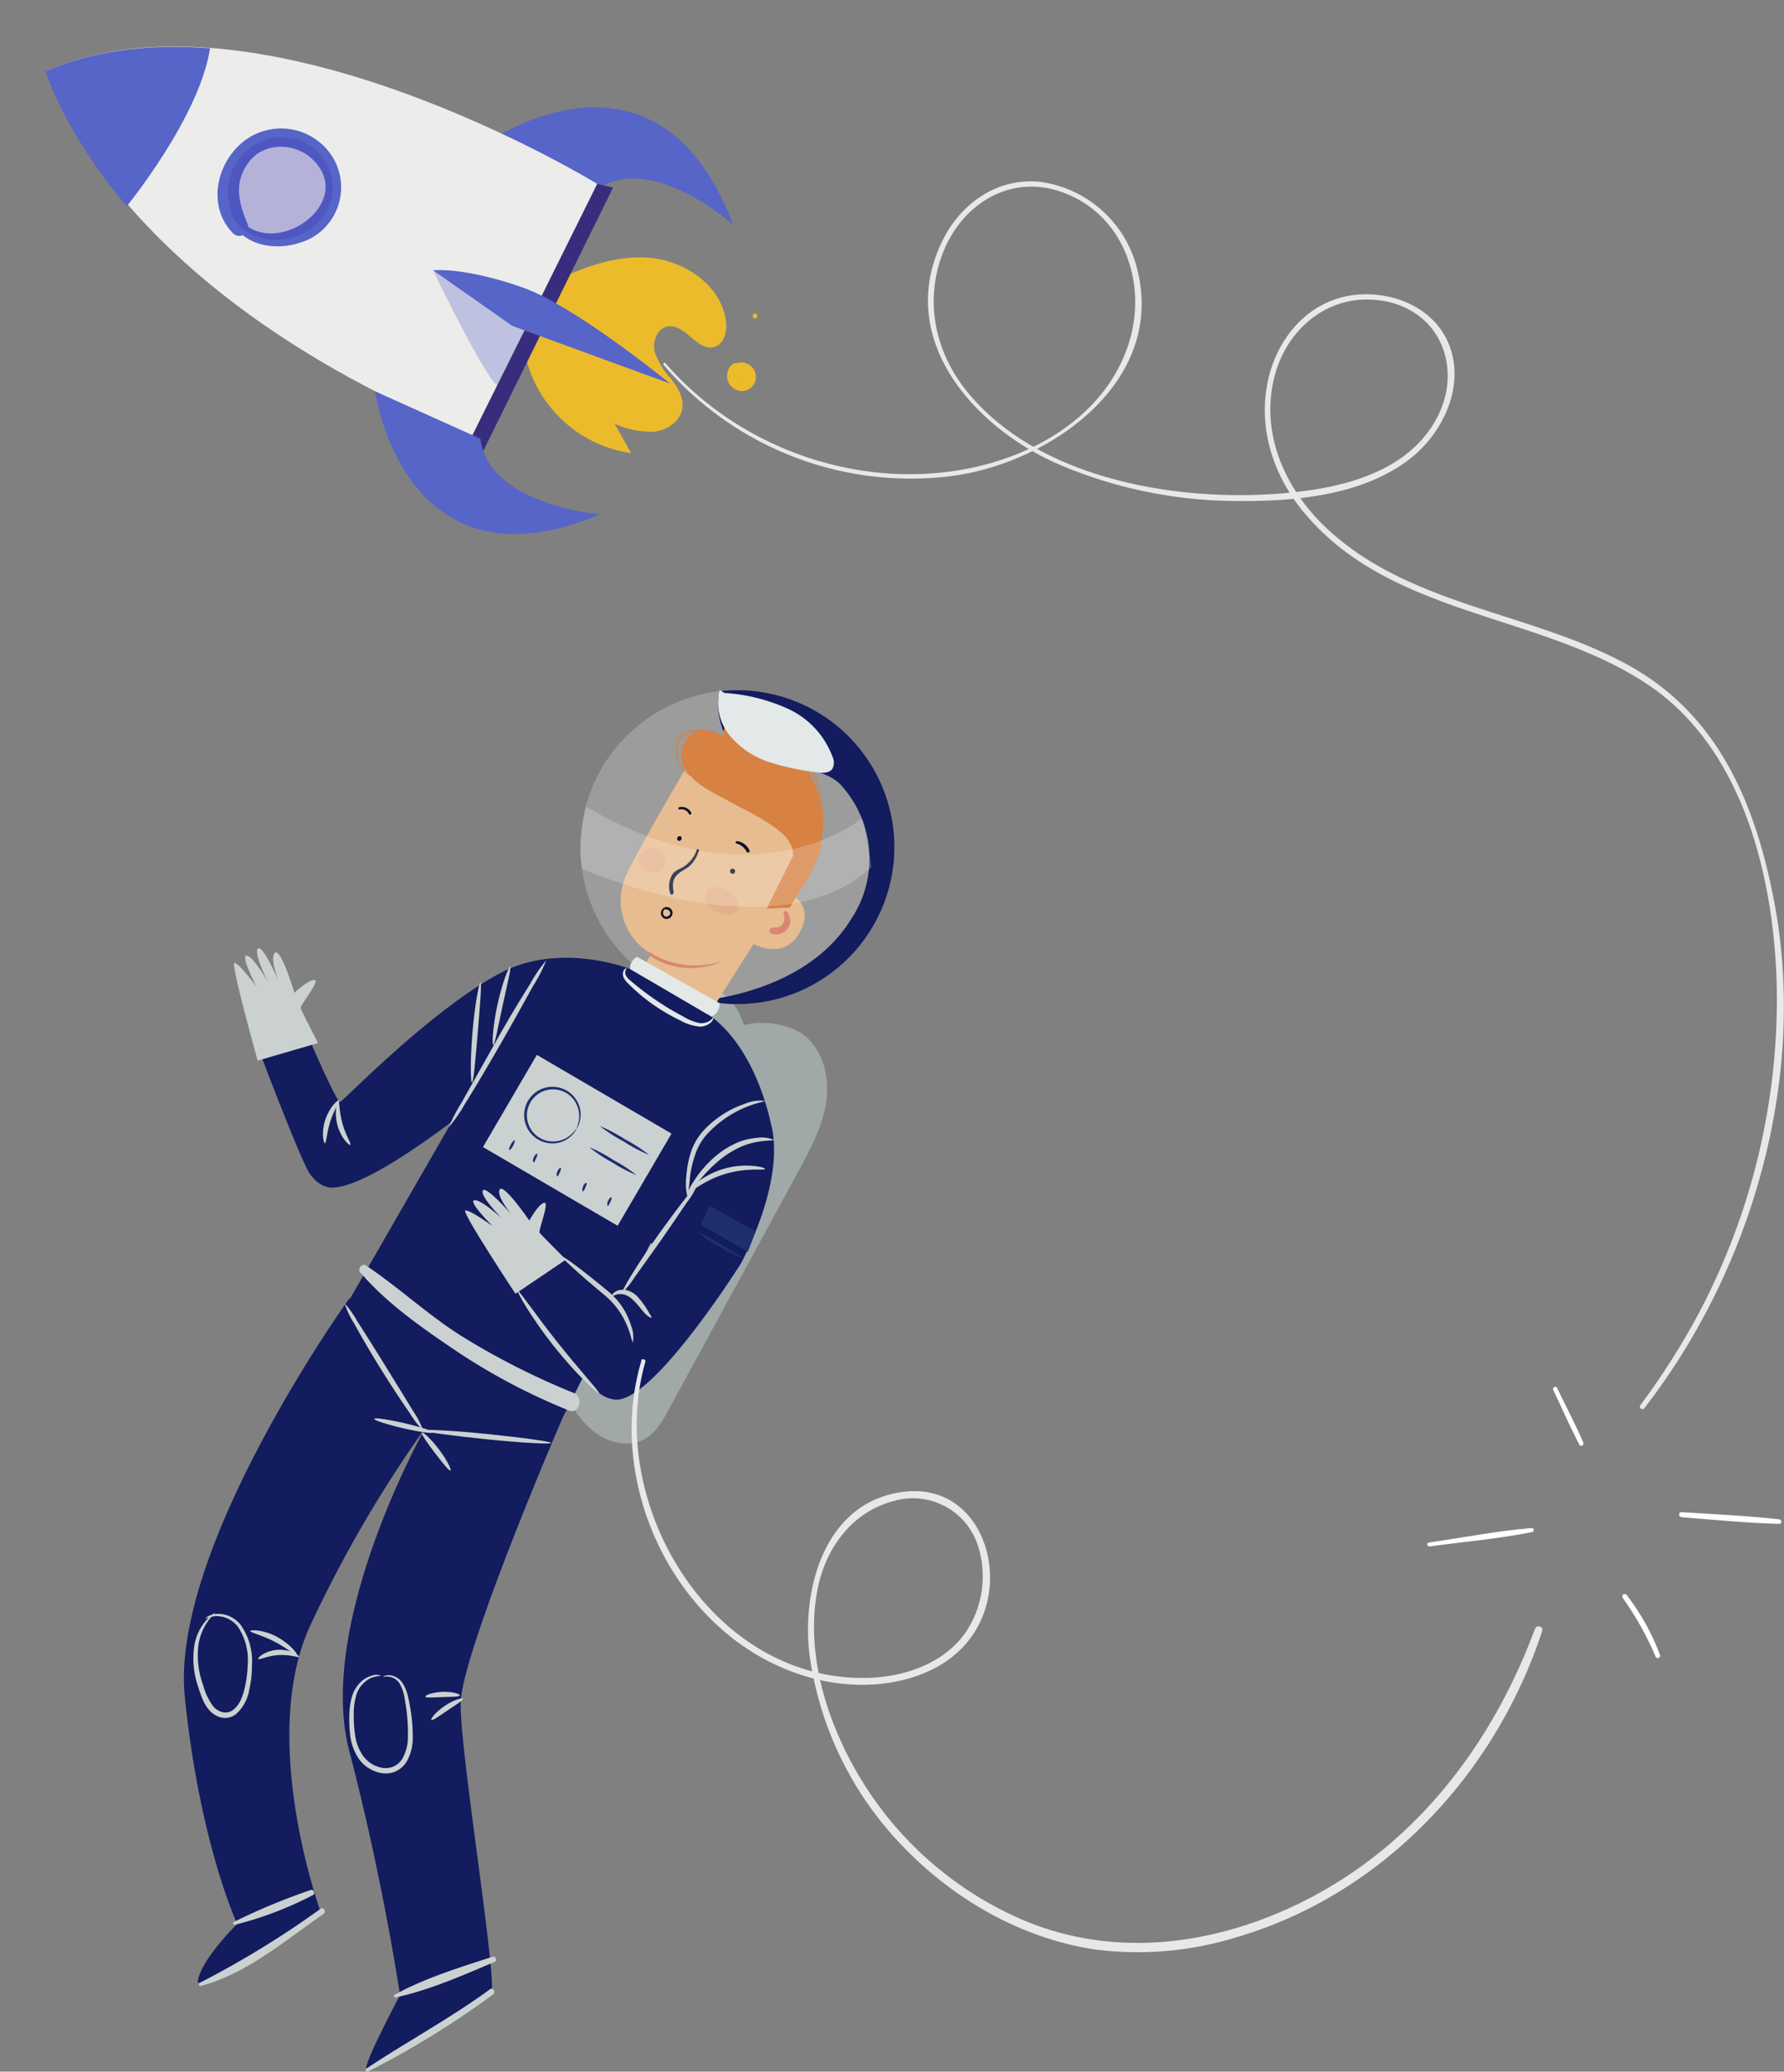 <svg xmlns="http://www.w3.org/2000/svg" xmlns:xlink="http://www.w3.org/1999/xlink" viewBox="0 0 267.02 310.12"><rect x="0" y="0" width="267.02" height="310.12" fill="#808080" stroke="none"/><defs><style>.cls-1{fill:none;}.cls-2{fill:#a0a8a8;}.cls-3{clip-path:url(#clip-path);}.cls-14,.cls-4{fill:#feffff;}.cls-4,.cls-9{opacity:0.22;}.cls-5{fill:#121c5e;}.cls-6{fill:#e7bc90;}.cls-7{fill:#d88773;}.cls-8{fill:#0c112c;}.cls-10{fill:#d78142;}.cls-11{fill:#cbd1d1;}.cls-12{fill:#e3e8e8;}.cls-13{fill:#1f2f6e;}.cls-14{opacity:0.21;}.cls-15{fill:#e8e8e8;}.cls-16{fill:#ebbb2c;}.cls-17{fill:#5665c7;}.cls-18{fill:#ececea;}.cls-19{fill:#382d7c;}.cls-20{opacity:0.31;}.cls-21{clip-path:url(#clip-path-2);}.cls-22{opacity:0.32;}.cls-23{fill:#3c37b2;}.cls-24{fill:#fff;}</style><clipPath id="clip-path"><path class="cls-1" d="M130.65,138.68a23.5,23.5,0,1,1-8.42-32.15A23.49,23.49,0,0,1,130.65,138.68Z"/></clipPath><clipPath id="clip-path-2"><path class="cls-1" d="M6.75,10.7C7,10.44,15.6,43.5,70.21,66.16L89.4,27.53S38.71-3.41,6.75,10.7Z"/></clipPath></defs><title>Ativo 4</title><g id="Camada_2" data-name="Camada 2"><g id="Objects"><path class="cls-2" d="M108.88,155.11c2.05-3,9-2.32,11.75.07s3.57,6.44,3,10-2.35,6.88-4.09,10.08Q109.81,193.17,100.1,211c-.92,1.7-1.92,3.47-3.6,4.42-2.34,1.32-5.41.59-7.53-1.06s-3.52-4-4.86-6.37"/><path class="cls-2" d="M97.13,149.05c2-3,8.85-2.29,11.55.07s3.5,6.32,2.93,9.85-2.3,6.76-4,9.9Q98,186.44,88.51,204c-.9,1.66-1.89,3.4-3.53,4.33-2.3,1.3-5.32.58-7.41-1s-3.45-4-4.77-6.26"/><g class="cls-3"><path class="cls-4" d="M130.65,138.68a23.5,23.5,0,1,1-8.42-32.15A23.49,23.49,0,0,1,130.65,138.68Z"/><path class="cls-5" d="M107.47,104.64a11.24,11.24,0,0,0,2.45,7.6c2.84,3.28,11.59,1.38,15.68,5a16.31,16.31,0,0,1,1.75,20.41c-7.24,11.74-24.26,12.48-25,12.21s14,9.29,22,3.73,22-37.19,2.43-46.41S107.47,104.64,107.47,104.64Z"/><path class="cls-6" d="M114.45,138.69l-9.73,15.38c-4,.15-7.53-1.56-10.3-6l9-15.47Z"/><path class="cls-6" d="M104,112.71S95.4,127.22,93.74,131a9.17,9.17,0,0,0,3.57,11.68c4.37,2.44,10.14,3.81,14,.28s11-19.59,11-19.59Z"/><path class="cls-7" d="M107.76,144.05a11.27,11.27,0,0,1-10.84-1.18c-.23-.16,0-.54.23-.38A12.76,12.76,0,0,0,107.71,144c.07,0,.11.08.05.1Z"/><path class="cls-8" d="M104.6,127.33a5,5,0,0,1-1.44,2.36,12,12,0,0,1-1.12.73c-1.36.91-1.46,1.67-1.21,3.16,0,.34-.45.48-.52.14a3.36,3.36,0,0,1,.49-3.06,4.82,4.82,0,0,1,1.19-.73,4.84,4.84,0,0,0,2.29-2.68c.07-.2.39-.12.32.08Z"/><path class="cls-8" d="M101.5,125.85a.38.38,0,0,1,.38-.65.38.38,0,0,1-.38.65Z"/><path class="cls-8" d="M109.46,130.75a.38.38,0,0,1,.38-.66.38.38,0,0,1-.38.66Z"/><g class="cls-9"><path class="cls-7" d="M105.79,133.45c-.6.82-.05,2.23,1.3,3s2.84.62,3.29-.29-.21-2.15-1.4-2.87S106.38,132.62,105.79,133.45Z"/></g><g class="cls-9"><path class="cls-7" d="M96,127.68a1.66,1.66,0,0,0-.28,1.4,2.11,2.11,0,0,0,2.52,1.52,1.65,1.65,0,0,0,1.1-.91,1.87,1.87,0,0,0,.08-1.41,1.94,1.94,0,0,0-.84-1.09,2,2,0,0,0-1.36-.24A1.94,1.94,0,0,0,96,127.68Z"/></g><path class="cls-6" d="M117.16,133.24s5.13,1.6,2.6,6.23-7.23,1.69-7.23,1.69Z"/><path class="cls-7" d="M117.78,136.48a2,2,0,0,1,0,2.65,2,2,0,0,1-2.51.53.45.45,0,0,1,.2-.74c.54-.14,1,.05,1.49-.38a1.71,1.71,0,0,0,.33-1.76c-.07-.29.32-.54.52-.3Z"/><path class="cls-10" d="M121.94,129.43a11,11,0,0,0,1.1-4.22v0c0-.2.08-.45.11-.74s.08-.62.09-1a11.42,11.42,0,0,0,0-1.2,13.24,13.24,0,0,0-.07-1.37,20,20,0,0,0-.57-3.11,19.1,19.1,0,0,0-1.13-3c-.23-.43-.43-.85-.66-1.21s-.44-.71-.65-1-.42-.56-.6-.79a5.48,5.48,0,0,0-.48-.58,3.3,3.3,0,0,0-.44-.45,3.66,3.66,0,0,0,.39.5c.13.16.28.35.45.59s.37.5.56.81a11.14,11.14,0,0,1,.63,1c.22.37.42.78.64,1.21a21.47,21.47,0,0,1,1.1,2.92,19.79,19.79,0,0,1,.58,3.07c0,.48.09.94.09,1.37s0,.82,0,1.19a2.28,2.28,0,0,1,0,.26,17.08,17.08,0,0,0-3.94-11.11c-.6-.72-1.49-2.26-2.67-1.79-.66.26-1.38,1.54-.72,2.2a26.91,26.91,0,0,1-2.26-2.87,5,5,0,0,0-2.83-2.21c-1.2-.24-2.93.94-2.19,2.51a4.49,4.49,0,0,0-1.65-.82,6,6,0,0,0-1.78-.39,4.49,4.49,0,0,0-2.14.38,3,3,0,0,0-1.54,1.53,3.44,3.44,0,0,0-.15,2,4.5,4.5,0,0,0,.73,1.68,6.1,6.1,0,0,0,1.09,1.16l.44.34c1.45,1.54,3.52,2.47,5.5,3.58,2.62,1.46,5.42,2.66,7.72,4.59a5,5,0,0,1,2,3,3.86,3.86,0,0,1,0,.68L114.77,136l3.44-.13,1.42-2.41A16.8,16.8,0,0,0,121.94,129.43Zm-19.85-14.67a4.62,4.62,0,0,1-.69-1.63,3.23,3.23,0,0,1,.16-1.91A2.77,2.77,0,0,1,103,109.8a4.49,4.49,0,0,1,2-.37h.08a3,3,0,0,0-1.9.74,4,4,0,0,0-.9,4.35l0,.08a6.58,6.58,0,0,0,.75,1.2A6.39,6.39,0,0,1,102.09,114.76Z"/><path class="cls-8" d="M99.25,136a.91.91,0,0,0-.21,1.15.85.85,0,0,0,1.18.28.88.88,0,0,0-.79-1.57c-.16.08,0,.31.12.28.62-.11,1.13.65.46,1s-1-.54-.58-1c.12-.12-.06-.28-.18-.18Z"/><path class="cls-8" d="M110.24,126.27a2.44,2.44,0,0,1,1.52,1.24c.13.22.52.08.42-.18a2.37,2.37,0,0,0-1.84-1.42c-.24,0-.34.31-.1.36Z"/><path class="cls-8" d="M101.73,121.17a1.25,1.25,0,0,1,1.39.68c.12.23.45,0,.34-.21a1.6,1.6,0,0,0-1.81-.79.16.16,0,0,0,.08.32Z"/></g><path class="cls-5" d="M110.84,189.26c5.09-9.84,5.07-16.13,5-17.6a14.8,14.8,0,0,0-.13-1.85c-.35-2.09-2.39-12.37-9.21-17.61l-12.2-7.14s-9.69-3.9-18.55.17c-10.27,5-24.08,19.29-24.82,19.72-.55.32-5.78-12.07-5.78-12.07l-7,2.71s6.77,18,8.2,20.08,3.06,2.1,3.06,2.1c4,.29,12.74-5.72,18.25-9.89L52.05,195,82.9,214.82,97.38,186.1C99.79,187.07,110.84,189.26,110.84,189.26Z"/><path class="cls-5" d="M89.43,208.36c-2-1.56-13.93-16.62-13.93-16.62L81.33,187s8.76,10.2,9.19,9.73c.57-.64,8.45-11.73,7.93-10.42l12.39,2.92S99,208,93,209.43C93,209.43,91.53,210,89.43,208.36Z"/><path class="cls-11" d="M84.71,188.56s-3.66-3.65-3.93-4,1.56-4.75.66-4.51-2.21,2.66-2.21,2.66-3.82-5.57-4.43-4.67,1.7,3.72,1.7,3.72-3.81-4.4-4.24-3.53,2.9,4.2,2.9,4.2S72,179.5,71,179.67s2.71,3.86,2.71,3.86-3.52-2.56-4.07-2.31,7.51,12.45,7.51,12.45Z"/><path class="cls-5" d="M52.27,194.38S25.41,231.79,27.66,254C29.88,275.93,35.5,288,35.5,288s-5.36,5.27-5.88,8.51c-.46,2.87,18.47-10,18.47-10s-9.59-26.15-1.6-43.29A188.24,188.24,0,0,1,63.7,213.68s-16.48,29.13-11.42,48.45,7.59,36.53,7.59,36.53-6.24,11.71-4.88,11.2c2.38-.88,14.38-9,18.48-11.52,1.2-.73-4.66-36.1-4.52-43.35.14-7.75,15.3-42.85,15.3-42.85Z"/><path class="cls-11" d="M47.6,156.14s-2.46-4.76-2.6-5.2,3-4.19,2.07-4.24-3,1.92-3,1.92-2-6.68-2.89-6,.5,4.19.5,4.19S39.3,141.3,38.6,142s1.54,5.05,1.54,5.05-2.19-3.86-3.21-4,1.45,4.65,1.45,4.65-2.66-3.63-3.28-3.56,3.47,14.63,3.47,14.63Z"/><path class="cls-12" d="M94.3,145.06a1.93,1.93,0,0,1,1.07-1.83l12.32,6.94a2,2,0,0,1-1.19,2Z"/><path class="cls-12" d="M106.79,152.32s0,.29-.3.66a2.44,2.44,0,0,1-1.86.69,7.27,7.27,0,0,1-2.73-.87,29.5,29.5,0,0,1-3-1.66,27.25,27.25,0,0,1-4.85-3.88,3.27,3.27,0,0,1-.7-.9,1.28,1.28,0,0,1-.07-.91c.18-.51.55-.55.54-.5s-.2.18-.24.57.23.85.85,1.33a42.63,42.63,0,0,0,4.89,3.62c1,.64,2,1.19,2.9,1.67a7.56,7.56,0,0,0,2.44,1,2.31,2.31,0,0,0,1.62-.36C106.62,152.51,106.74,152.29,106.79,152.32Z"/><path class="cls-11" d="M94.73,200.94c-.13,0-.25-.94-.81-2.34a11.88,11.88,0,0,0-3.38-4.68c-3.62-3-6.46-5.57-6.32-5.74s3.2,2.13,6.82,5.14a10.62,10.62,0,0,1,3.41,5.1A4.66,4.66,0,0,1,94.73,200.94Z"/><path class="cls-11" d="M97.51,197.24c-.06.08-.49-.12-1-.65s-1.06-1.35-1.77-2a3.47,3.47,0,0,0-1.11-.74,2.5,2.5,0,0,0-1-.13c-.62.06-.93.38-1,.3s.1-.58.89-.85a2.54,2.54,0,0,1,1.4,0,3.43,3.43,0,0,1,1.43.86,12.39,12.39,0,0,1,1.66,2.26C97.31,196.82,97.58,197.15,97.51,197.24Z"/><path class="cls-11" d="M104.32,177.49a11.46,11.46,0,0,1-1.48,2.46c-1,1.46-2.35,3.48-3.89,5.68s-3,4.2-4,5.62a12.42,12.42,0,0,1-1.79,2.24c-.21-.13,2-3.89,5.14-8.31S104.13,177.34,104.32,177.49Z"/><path class="cls-11" d="M89.67,208.59c-.14.15-3.43-2.84-6.82-7.13s-5.56-8.17-5.38-8.28,2.63,3.55,6,7.79S89.84,208.43,89.67,208.59Z"/><path class="cls-11" d="M114.51,175c0,.24-2.86-.25-6.12.78s-5.34,3-5.5,2.81.35-.67,1.24-1.42a12,12,0,0,1,4-2.14,11.83,11.83,0,0,1,4.53-.5C113.85,174.61,114.53,174.87,114.51,175Z"/><path class="cls-11" d="M115.8,170.63c0,.13-.94.05-2.37.29a11.52,11.52,0,0,0-2.42.7,14.17,14.17,0,0,0-2.67,1.54,20.45,20.45,0,0,0-4,4c-.9,1.17-1.4,1.94-1.5,1.88a5.73,5.73,0,0,1,1-2.2,16.09,16.09,0,0,1,4-4.35,12.86,12.86,0,0,1,2.87-1.59,9.55,9.55,0,0,1,2.63-.57A4.53,4.53,0,0,1,115.8,170.63Z"/><path class="cls-11" d="M114.47,164.8c0,.13-1.14.24-2.82.93a16.65,16.65,0,0,0-5.78,4A8.9,8.9,0,0,0,104,173a17.59,17.59,0,0,0-.72,3.1,20.82,20.82,0,0,1-.4,3,8.06,8.06,0,0,1-.15-3,14.81,14.81,0,0,1,.57-3.27,9.12,9.12,0,0,1,2-3.59,15,15,0,0,1,6.17-4A5.78,5.78,0,0,1,114.47,164.8Z"/><path class="cls-11" d="M81.76,143.76a22.73,22.73,0,0,1-1.93,3.77c-1.27,2.29-3,5.44-5,8.91S71,163,69.6,165.23a21.28,21.28,0,0,1-2.42,3.49A24.49,24.49,0,0,1,69.12,165c1.31-2.34,3.07-5.46,5-8.91s3.82-6.57,5.22-8.79A20.94,20.94,0,0,1,81.76,143.76Z"/><path class="cls-11" d="M73.83,156.42c-.21,0-.09-2.72.62-6s1.71-5.76,1.91-5.69-.45,2.65-1.14,5.86S74.05,156.45,73.83,156.42Z"/><path class="cls-11" d="M70.64,162.05c-.21,0-.27-3.39.08-7.55s1-7.49,1.2-7.46-.06,3.39-.41,7.53S70.87,162.06,70.64,162.05Z"/><path class="cls-11" d="M48.63,171.14c-.2,0-.58-1.62.07-3.55s1.93-3.05,2.07-2.89-.75,1.38-1.32,3.14S48.86,171.12,48.63,171.14Z"/><path class="cls-11" d="M52.44,171.38c-.08.07-.42-.17-.83-.69a6.57,6.57,0,0,1-1.11-2.3,6.48,6.48,0,0,1-.18-2.55c.09-.65.27-1,.37-1s.08,1.58.57,3.36S52.62,171.24,52.44,171.38Z"/><polygon class="cls-13" points="106.21 180.49 104.88 183.29 111.92 187.41 113.09 184.37 106.21 180.49"/><path class="cls-13" d="M111.31,188.38a16.22,16.22,0,0,1-3.62-1.75,16.31,16.31,0,0,1-3.31-2.28,28.71,28.71,0,0,1,3.51,1.94A27.8,27.8,0,0,1,111.31,188.38Z"/><rect class="cls-11" x="74.71" y="162.71" width="23.35" height="15.98" transform="translate(97.97 -20.26) rotate(30.31)"/><path class="cls-13" d="M86.25,169s.15-.33.32-.94a4.09,4.09,0,0,0-.21-2.61,3.9,3.9,0,1,0-3.15,5.4,4,4,0,0,0,2.37-1.11c.46-.44.63-.76.67-.74s0,.09-.11.24a2.89,2.89,0,0,1-.45.61,4.07,4.07,0,0,1-2.45,1.28,4.24,4.24,0,1,1,3.38-5.79,4.05,4.05,0,0,1,.09,2.76,2.69,2.69,0,0,1-.31.69Q86.27,169,86.25,169Z"/><path class="cls-13" d="M97.17,172.89a22.74,22.74,0,0,1-3.8-2,23,23,0,0,1-3.59-2.33,24.39,24.39,0,0,1,3.79,2A23.69,23.69,0,0,1,97.17,172.89Z"/><path class="cls-13" d="M95.25,175.9A21.68,21.68,0,0,1,91.62,174a21.2,21.2,0,0,1-3.42-2.27,21,21,0,0,1,3.62,1.93A20.83,20.83,0,0,1,95.25,175.9Z"/><path class="cls-13" d="M76.23,172.15c-.09-.05,0-.42.22-.82s.47-.68.56-.63,0,.42-.21.82S76.33,172.2,76.23,172.15Z"/><path class="cls-13" d="M79.88,174c-.11,0-.17-.35,0-.74s.44-.61.52-.54,0,.35-.15.68S80,174,79.88,174Z"/><path class="cls-13" d="M83.42,176.1c-.1,0-.17-.35,0-.74s.44-.61.52-.53,0,.34-.15.67S83.53,176.11,83.42,176.1Z"/><path class="cls-13" d="M87.26,178.35c-.1,0-.17-.35,0-.75s.44-.6.52-.53,0,.35-.15.68S87.37,178.36,87.26,178.35Z"/><path class="cls-13" d="M91,180.52c-.11,0-.18-.36,0-.75s.43-.6.52-.53,0,.35-.16.67S91.08,180.52,91,180.52Z"/><path class="cls-11" d="M63.33,214.12a13.4,13.4,0,0,1-2-2.58c-1.16-1.66-2.7-4-4.33-6.61s-3-5-4-6.82a13.22,13.22,0,0,1-1.42-3,14,14,0,0,1,1.9,2.68c1.1,1.7,2.58,4.06,4.2,6.68s3.09,5,4.13,6.72A13.19,13.19,0,0,1,63.33,214.12Z"/><path class="cls-11" d="M82.48,216c0,.22-4.32,0-9.61-.54s-9.55-1.12-9.53-1.33,4.32,0,9.61.54S82.5,215.8,82.48,216Z"/><path class="cls-11" d="M54,190.55c3.91,4.61,9.5,8.46,14.5,11.83a92.49,92.49,0,0,0,16.62,8.75c1.61.66,2.31-2,.7-2.63A111.36,111.36,0,0,1,69.07,200c-5-3.16-9.33-7.23-14.24-10.53-.71-.47-1.38.54-.88,1.13Z"/><path class="cls-11" d="M68.82,253.79c0,.22-1.18.21-2.57.26s-2.53.15-2.58-.07,1.07-.66,2.55-.72S68.85,253.58,68.82,253.79Z"/><path class="cls-11" d="M69.29,254.29c.09.21-1,.87-2.27,1.73s-2.31,1.61-2.46,1.45.67-1.2,2-2.1S69.2,254.1,69.29,254.29Z"/><path class="cls-11" d="M57.3,251.08s.08-.12.33-.22a1.79,1.79,0,0,1,1.15,0,2.64,2.64,0,0,1,1.47,1.09,6.24,6.24,0,0,1,.86,2.22,25.74,25.74,0,0,1,.67,6,7.06,7.06,0,0,1-.94,3.58,3.8,3.8,0,0,1-1.53,1.38,3.69,3.69,0,0,1-2.1.31,5.21,5.21,0,0,1-3.44-2.06,7.85,7.85,0,0,1-1.33-3.44,18.38,18.38,0,0,1-.15-3.26,10.13,10.13,0,0,1,.43-2.84A4.92,4.92,0,0,1,54,251.79a3.71,3.71,0,0,1,1.55-.92,1.87,1.87,0,0,1,1.51,0,5.22,5.22,0,0,0-1.41.27A4.14,4.14,0,0,0,53.26,254a9.63,9.63,0,0,0-.31,2.68,18.92,18.92,0,0,0,.21,3.13,7.23,7.23,0,0,0,1.23,3.1,4.49,4.49,0,0,0,2.92,1.74,2.9,2.9,0,0,0,2.88-1.33,6.52,6.52,0,0,0,.86-3.19,28.12,28.12,0,0,0-.49-5.89,6.26,6.26,0,0,0-.68-2.09,2.21,2.21,0,0,0-2.58-1.08Z"/><path class="cls-11" d="M55.12,310.08a133.61,133.61,0,0,0,18.67-11.51c.47-.34,0-1.13-.44-.79-5.93,4.34-12.38,7.8-18.48,11.86a.25.25,0,0,0,.25.44Z"/><path class="cls-11" d="M59.22,299c5-1.05,10.15-3.34,14.82-5.32.43-.19.14-.9-.31-.76-4.82,1.56-10.22,3.22-14.66,5.69a.21.21,0,0,0,.15.39Z"/><path class="cls-11" d="M30.06,297.28c6.79-1.76,12.69-6.85,18.36-10.76.48-.33,0-1.11-.44-.78a140.34,140.34,0,0,1-18.1,11.09c-.26.12-.09.52.18.45Z"/><path class="cls-11" d="M35.16,288.13a53.25,53.25,0,0,0,11.66-4.43c.41-.21.13-.93-.31-.77A92.83,92.83,0,0,0,35,287.71a.23.23,0,0,0,.17.42Z"/><path class="cls-11" d="M37.45,244.16c0-.21,2-.23,4,.86s3.22,2.67,3,2.79-1.47-1.11-3.41-2.09S37.43,244.39,37.45,244.16Z"/><path class="cls-11" d="M38.66,248.34c-.06-.08.18-.39.7-.71a5.13,5.13,0,0,1,4.64-.21c.55.27.82.55.77.64s-1.41-.4-3.08-.3S38.79,248.53,38.66,248.34Z"/><path class="cls-11" d="M30.71,242.32s.08-.12.3-.28a2.72,2.72,0,0,1,1.1-.41,3.93,3.93,0,0,1,1.87.17A4.45,4.45,0,0,1,36,243.21a9.33,9.33,0,0,1,1.71,6.06A16.26,16.26,0,0,1,37.3,253a6.24,6.24,0,0,1-2,3.62,2.63,2.63,0,0,1-2.21.48,3.51,3.51,0,0,1-1.82-1.15,6.12,6.12,0,0,1-1-1.71c-.24-.59-.43-1.16-.61-1.73a13,13,0,0,1-.56-6.27A7.72,7.72,0,0,1,31,242.4c.69-.75,1.21-1,1.23-1s-.41.38-1,1.14a8.16,8.16,0,0,0-1.53,3.73,12.93,12.93,0,0,0,.71,6,9.42,9.42,0,0,0,1.49,3.15,2.76,2.76,0,0,0,1.42.89,1.85,1.85,0,0,0,1.56-.34A4,4,0,0,0,36,254.56a9.61,9.61,0,0,0,.6-1.76,17.05,17.05,0,0,0,.47-3.54,9,9,0,0,0-1.43-5.7,4.07,4.07,0,0,0-3.44-1.63A6.3,6.3,0,0,0,30.71,242.32Z"/><path class="cls-11" d="M64.8,214.44c0,.21-2-.07-4.47-.64S56,212.61,56,212.4s2.06.07,4.48.63S64.85,214.22,64.8,214.44Z"/><path class="cls-11" d="M67.43,220.14c-.19.11-1.18-1.12-2.35-2.66s-2.09-2.83-1.92-3,1.36.93,2.55,2.5S67.61,220,67.43,220.14Z"/><path class="cls-12" d="M107.72,103.27a7.75,7.75,0,0,0,1.49,6.82,12.88,12.88,0,0,0,5.94,4,38.65,38.65,0,0,0,7.08,1.52c.85.12,1.89.17,2.37-.54a2.06,2.06,0,0,0,0-1.8,12.74,12.74,0,0,0-6.58-7.13,27.1,27.1,0,0,0-9.61-2.41"/><path class="cls-14" d="M129,122.51s-15.84,13.25-41.29-1.77c0,0-1.38,5.69-.57,9.32,0,0,29,13,43.31-.27C130.41,129.79,129.38,123.44,129,122.51Z"/><path class="cls-15" d="M96,203.71c-5.94,19.9,6.8,44,27.77,48,9.35,1.81,21-1.14,23.85-11.37,2.28-8.23-2.47-18-12-17.06-12,1.2-15.7,14.31-14.45,24.48a51.21,51.21,0,0,0,14.43,29.11c7.49,7.65,17.45,13.29,28.1,14.93A49.9,49.9,0,0,0,185.06,290c21.92-6.41,38.72-24.39,45.77-45.84.23-.7-.84-1-1.09-.3-6.46,17.33-17.86,32.34-34.63,40.75-13.05,6.55-28.11,8.62-41.82,2.88a52.62,52.62,0,0,1-23.22-19.26c-5.75-8.62-9.8-20.16-7.65-30.57,1.24-6,5.14-11.3,11.23-12.93a10.23,10.23,0,0,1,12.63,6.38,15,15,0,0,1-1.65,13.11c-3.14,4.65-9,6.74-14.4,6.94-23.62.88-39.72-26.08-33.63-47.32a.34.34,0,0,0-.65-.17Z"/><path class="cls-16" d="M78.74,44.39A19,19,0,0,0,94.47,67.83L92,63.45a13.59,13.59,0,0,0,5.81,1.18c2-.18,4-1.52,4.31-3.49.24-1.59-.65-3.12-1.64-4.38A11.62,11.62,0,0,1,98,52.69c-.39-1.55.36-3.54,1.94-3.82,2.62-.45,4.46,3.84,7,3.06,1.47-.44,1.91-2.33,1.72-3.85-.7-5.44-6.33-9.18-11.8-9.52S86.07,40.5,81.18,43"/><path class="cls-16" d="M110.36,54.36c-1.2-.13-1.71,1.54-1.48,2.45a2.28,2.28,0,0,0,2.86,1.63,2.16,2.16,0,0,0,1.11-3.1,2.25,2.25,0,0,0-3.38-.56,1.07,1.07,0,0,0-.26,1,1.14,1.14,0,0,0,1.6.65s.21,0,.1,0,0,0,0-.05,0,0,0,.11,0-.07,0-.07a.38.38,0,0,1-.25-.3c-.08-.44.21-.86.2-1.29a.52.52,0,0,0-.51-.49Z"/><path class="cls-16" d="M113.12,47.69a.4.4,0,0,0-.22-.76.4.4,0,0,0,.22.76Z"/><path class="cls-17" d="M73.38,21.05S98.44,3.76,109.72,33.62c0,0-12.45-11.09-20.54-5.14Z"/><path class="cls-18" d="M6.9,10.65s8.9,32.2,63.77,54.58L89.4,27.53S38.86-3.47,6.9,10.65Z"/><polygon class="cls-19" points="89.4 27.53 70.22 66.16 72.3 67.58 91.76 28.08 89.4 27.53"/><path class="cls-17" d="M64.82,40.46l11.83,8.31,23.64,8.65S88,47.37,80,43.75C77.54,42.63,69.86,40.12,64.82,40.46Z"/><path class="cls-17" d="M56.14,58.58S60.38,89.41,89.78,77c0,0-16.62-1.37-17.88-11.33Z"/><g class="cls-20"><path class="cls-17" d="M64.82,40.46s7.56,15.79,9.61,17.21L79.22,48Z"/></g><g class="cls-21"><path class="cls-17" d="M18.83,31.05S29.88,17.59,31.45,7.17L13.63,0,0,17.36,18.38,31.18"/></g><path class="cls-17" d="M34,31.73c1.73,5.43,8,6.24,12.54,3.93a8.68,8.68,0,0,0,3.19-12.23A9.09,9.09,0,0,0,37,20.78c-4.44,3-6.19,9.83-2.25,14A1.33,1.33,0,0,0,37,33.38c-1.31-3.14-2-6,.16-9,2.26-3.19,7-3.06,9.63-.53,7.18,7-7.58,16.34-11.84,7.47-.3-.62-1.14-.19-.95.43Z"/><g class="cls-22"><path class="cls-23" d="M34.43,31.52c.83,2.73,3.83,4.37,6.69,4.42A9,9,0,0,0,46.85,34a7.83,7.83,0,0,0,2.92-5.24,7.75,7.75,0,0,0-5.32-7.91,8.24,8.24,0,0,0-9,3.34,8.76,8.76,0,0,0,.33,9.7"/></g><path class="cls-15" d="M99.33,54.64a48.75,48.75,0,0,0,43.44,16.58C157.67,69.1,175,56.7,170,39.51a17.34,17.34,0,0,0-14.35-12.29c-6.36-.66-11.85,3.23-14.58,8.79C134,50.39,145.32,63.59,158,69.31A68.23,68.23,0,0,0,185.3,75c8.62.07,18.71-.85,25.77-6.34,5.11-4,8.48-11.42,5.55-17.68-2.48-5.3-8.8-7.58-14.34-6.77-6.68,1-11.24,6.58-12.55,13-1.46,7.22,1,14.34,5.74,19.86,13,15.27,35.26,14.78,51.16,25.4,14.36,9.6,18.95,29.06,19.31,45.41A100.51,100.51,0,0,1,253.5,198a111.13,111.13,0,0,1-8,12.38c-.25.34.33.79.59.45,16.25-20.92,24.51-49.79,19.42-76.08-2.78-14.4-8.28-27.66-21.63-35.09-14.72-8.19-33.46-8.9-45.89-21.14-5.82-5.74-9.3-13.78-7.27-22,1.91-7.68,8.71-13,16.73-11.4,8.65,1.77,11.58,10.78,7.26,18.09-4.85,8.22-15.5,10.18-24.23,10.75-15.55,1-35.57-2.61-45.88-15.53-4.73-5.94-6.27-13.6-3.4-20.75,2.8-7,9.72-11.49,17.24-9.09C168.3,31.74,172,42.7,168.77,51.93c-3.25,9.43-12.14,15.25-21.45,17.66C130.13,74,111.16,67.7,99.6,54.37c-.16-.19-.43.08-.27.27Z"/><path class="cls-24" d="M214,231.49c5.1-.7,10.29-1.13,15.34-2.15.33-.07.26-.63-.08-.6-5.16.42-10.29,1.44-15.42,2.17-.38.06-.22.64.16.58Z"/><path class="cls-24" d="M232.49,208.08c1.3,2.74,2.5,5.53,3.92,8.21.2.38.73,0,.57-.34-1.19-2.78-2.62-5.46-3.93-8.2-.18-.38-.74-.05-.56.33Z"/><path class="cls-24" d="M242.82,239.12a45.83,45.83,0,0,1,5,8.92c.16.36.78.1.65-.28a34.58,34.58,0,0,0-5-9c-.26-.35-.86,0-.59.35Z"/><path class="cls-24" d="M251.67,227.12c4.87.38,9.75.87,14.63,1,.45,0,.42-.63,0-.68-4.86-.55-9.75-.76-14.63-1.08-.47,0-.47.7,0,.74Z"/></g></g></svg>